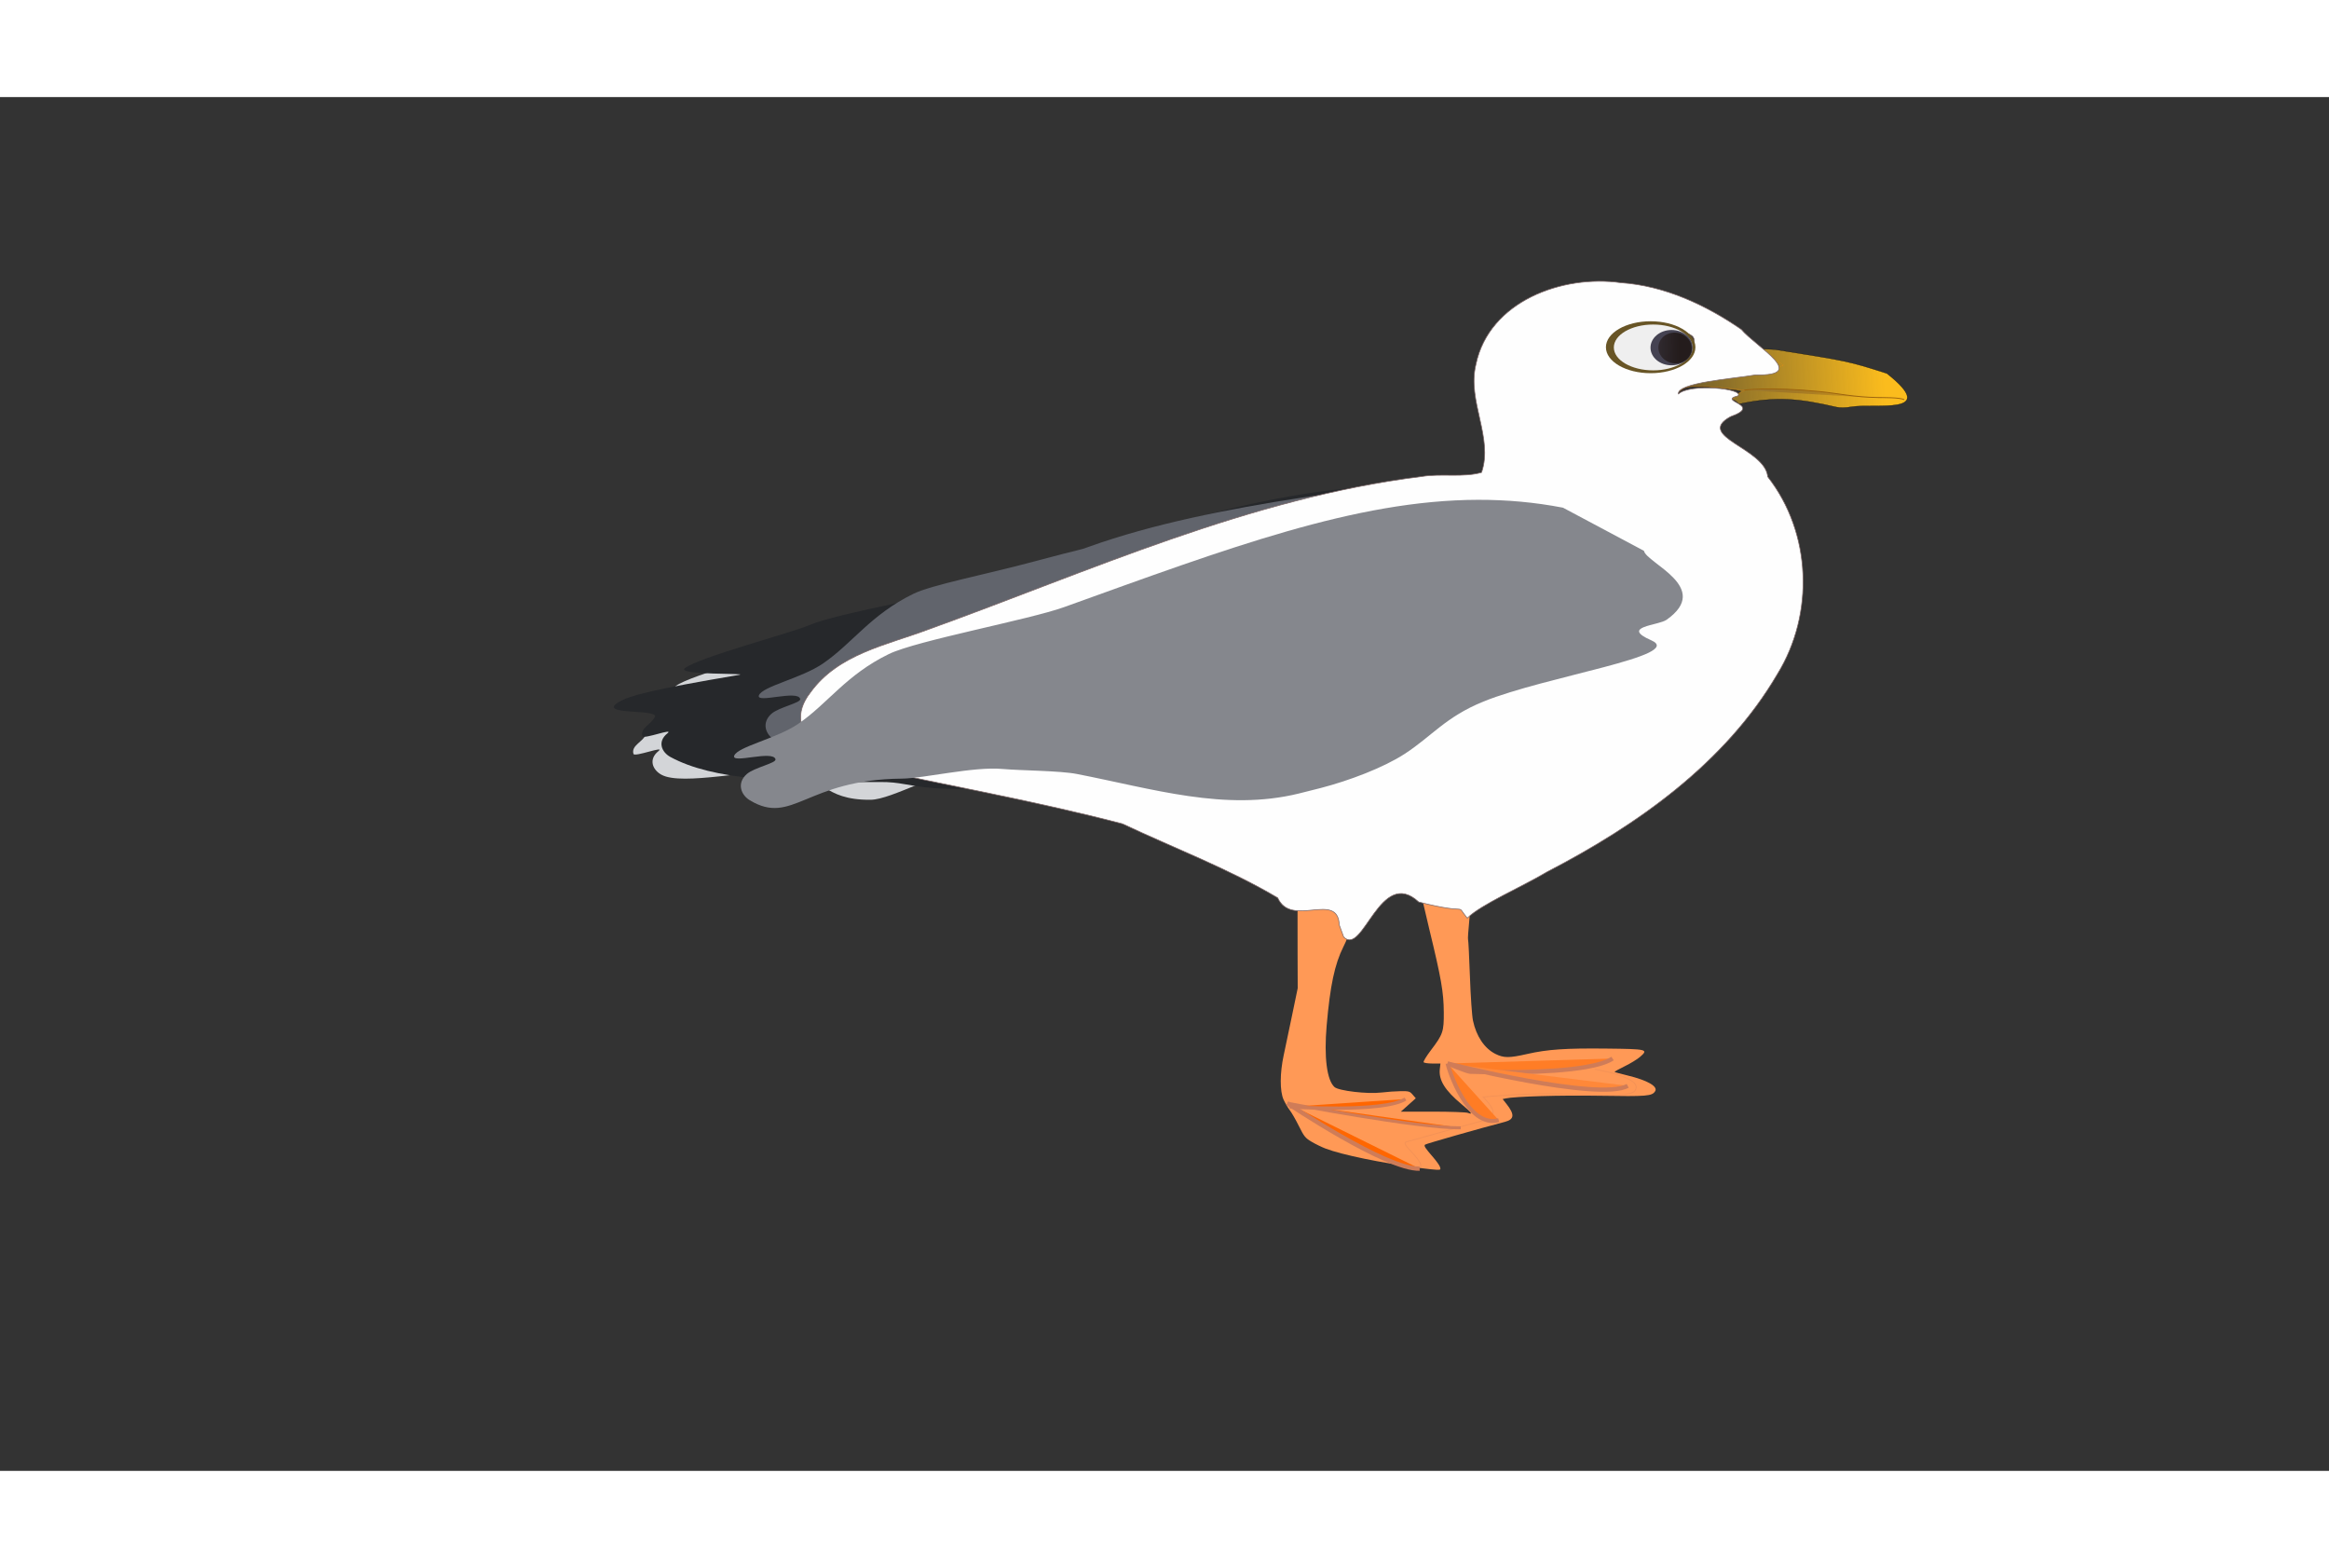 <?xml version="1.0" encoding="UTF-8" standalone="no"?>
<!-- Created with Inkscape (http://www.inkscape.org/) -->

<svg
   xmlns:dc="http://purl.org/dc/elements/1.1/"
   xmlns:cc="http://creativecommons.org/ns#"
   xmlns:rdf="http://www.w3.org/1999/02/22-rdf-syntax-ns#"
   xmlns:svg="http://www.w3.org/2000/svg"
   xmlns="http://www.w3.org/2000/svg"
   xmlns:xlink="http://www.w3.org/1999/xlink"
   xmlns:sodipodi="http://sodipodi.sourceforge.net/DTD/sodipodi-0.dtd"
   xmlns:inkscape="http://www.inkscape.org/namespaces/inkscape"
   sodipodi:docname="galeb.svg"
   inkscape:version="0.92.3 (2405546, 2018-03-11)"
   id="svg1523"
   version="1.1"
   viewBox="0 0 688.278 405.963"
   height="45.963mm"
   width="68.278mm">
  <rect x="0" y="0" width="688.278" height="405.963" fill="#333333" stroke="none"/>
  <defs
     id="defs1517">
    <linearGradient
       inkscape:collect="always"
       id="linearGradient10634">
      <stop
         style="stop-color:#241c1c;stop-opacity:1;"
         offset="0"
         id="stop10630" />
      <stop
         style="stop-color:#241c1c;stop-opacity:0;"
         offset="1"
         id="stop10632" />
    </linearGradient>
    <linearGradient
       inkscape:collect="always"
       id="linearGradient10608">
      <stop
         style="stop-color:#fbbc1d;stop-opacity:1;"
         offset="0"
         id="stop10604" />
      <stop
         style="stop-color:#fbbc1d;stop-opacity:0;"
         offset="1"
         id="stop10606" />
    </linearGradient>
    <linearGradient
       inkscape:collect="always"
       id="linearGradient10600">
      <stop
         style="stop-color:#fbbc1d;stop-opacity:1;"
         offset="0"
         id="stop10596" />
      <stop
         style="stop-color:#e7c97f;stop-opacity:0.555"
         offset="1"
         id="stop10598" />
    </linearGradient>
    <inkscape:path-effect
       effect="skeletal"
       id="path-effect1694"
       is_visible="true"
       pattern="M 0,5 C 0,2.24 2.24,0 5,0 7.76,0 10,2.24 10,5 10,7.76 7.76,10 5,10 2.24,10 0,7.76 0,5 Z"
       copytype="single_stretched"
       prop_scale="0.267"
       scale_y_rel="false"
       spacing="0"
       normal_offset="0"
       tang_offset="0"
       prop_units="false"
       vertical_pattern="false"
       fuse_tolerance="0" />
    <linearGradient
       inkscape:collect="always"
       id="linearGradient6496">
      <stop
         style="stop-color:#d4b144;stop-opacity:1"
         offset="0"
         id="stop6492" />
      <stop
         style="stop-color:#43160f;stop-opacity:0"
         offset="1"
         id="stop6494" />
    </linearGradient>
    <linearGradient
       inkscape:collect="always"
       id="linearGradient6089">
      <stop
         style="stop-color:#ff7f2a;stop-opacity:1;"
         offset="0"
         id="stop6085" />
      <stop
         style="stop-color:#ff7f2a;stop-opacity:0;"
         offset="1"
         id="stop6087" />
    </linearGradient>
    <linearGradient
       inkscape:collect="always"
       xlink:href="#linearGradient6089"
       id="linearGradient6083"
       x1="403.907"
       y1="213.811"
       x2="373.287"
       y2="213.112"
       gradientUnits="userSpaceOnUse"
       gradientTransform="translate(7.792,-1.935)" />
    <linearGradient
       inkscape:collect="always"
       xlink:href="#linearGradient6496"
       id="linearGradient6482"
       x1="385.054"
       y1="103.411"
       x2="449.644"
       y2="107.467"
       gradientUnits="userSpaceOnUse"
       gradientTransform="rotate(-3.268,68.601,-645.302)" />
    <linearGradient
       inkscape:collect="always"
       xlink:href="#linearGradient10600"
       id="linearGradient10602"
       x1="348.69"
       y1="188.604"
       x2="324.582"
       y2="184.828"
       gradientUnits="userSpaceOnUse" />
    <linearGradient
       inkscape:collect="always"
       xlink:href="#linearGradient10608"
       id="linearGradient10610"
       x1="446.954"
       y1="103.177"
       x2="362.023"
       y2="108.205"
       gradientUnits="userSpaceOnUse" />
    <linearGradient
       inkscape:collect="always"
       xlink:href="#linearGradient10634"
       id="linearGradient10636"
       x1="463.592"
       y1="76.593"
       x2="436.095"
       y2="81.807"
       gradientUnits="userSpaceOnUse" />
    <linearGradient
       inkscape:collect="always"
       xlink:href="#linearGradient10608"
       id="linearGradient10798"
       gradientUnits="userSpaceOnUse"
       x1="446.954"
       y1="103.177"
       x2="362.023"
       y2="108.205" />
    <linearGradient
       inkscape:collect="always"
       xlink:href="#linearGradient6496"
       id="linearGradient10800"
       gradientUnits="userSpaceOnUse"
       gradientTransform="rotate(-3.268,68.601,-645.302)"
       x1="385.054"
       y1="103.411"
       x2="449.644"
       y2="107.467" />
  </defs>
  <sodipodi:namedview
     inkscape:window-maximized="1"
     inkscape:window-y="0"
     inkscape:window-x="0"
     inkscape:window-height="713"
     inkscape:window-width="1366"
     fit-margin-bottom="0"
     fit-margin-right="0"
     fit-margin-left="-0.1"
     fit-margin-top="0"
     showgrid="false"
     inkscape:current-layer="g10730"
     inkscape:document-units="mm"
     inkscape:cy="633.081"
     inkscape:cx="1384.3814"
     inkscape:zoom="0.35355339"
     inkscape:pageshadow="2"
     inkscape:pageopacity="0.0"
     borderopacity="1.0"
     bordercolor="#666666"
     pagecolor="#ffffff"
     id="base"
     showguides="true" />
  <g
     inkscape:label="Layer 1"
     inkscape:groupmode="layer"
     id="layer1"
     transform="translate(77.638,-86.852)"
     style="display:inline" />
  <g
     inkscape:groupmode="layer"
     id="layer2"
     inkscape:label="Layer 2"
     style="opacity:0.417" />
  <g
     inkscape:groupmode="layer"
     id="layer3"
     inkscape:label="Layer 3"
     style="display:inline">
    <g
       id="g10796"
       transform="translate(83.079,-3.175)">
      <g
         id="g10903">
        <g
           id="g10949"
           transform="translate(25.4,11.642)">
          <g
             id="g2280"
             transform="translate(23.199,-26.941)">
            <g
               style="display:inline"
               transform="matrix(1,0,0,0.902,235.429,-155.3)"
               id="g2933">
              <path
                 inkscape:connector-curvature="0"
                 style="display:inline;opacity:1;fill:#d3d5d8;fill-opacity:1;stroke:none;stroke-width:0.909;stroke-linecap:round;stroke-linejoin:round;stroke-miterlimit:4;stroke-dasharray:none;stroke-dashoffset:12.65;stroke-opacity:1;paint-order:markers fill stroke"
                 d="m 43.656,325.885 c -36.292,0.079 -73.846,14.244 -122.393,31.709 -10.431,3.752 -43.572,9.869 -51.806,13.875 -4.887,2.377 -32.818,10.577 -36.829,14.121 -2.635,2.328 19.321,1.569 16.064,2.178 -25.469,4.757 -6.589,6.275 -9.74,8.433 -6.393,4.381 -14.168,2.614 -15.183,5.296 -0.945,2.499 -4.4,3.553 -3.67,6.347 0.302,1.153 9.588,-2.87 7.374,-0.905 -3.016,2.677 -1.726,6.144 0.904,7.73 6.232,3.76 27.173,-2.074 37.331,-0.937 10.401,1.165 10.11,9.254 24.427,9.136 6.509,-0.054 20.407,-9.87 28.914,-9.108 5.433,0.487 17.641,-1.464 22.712,-0.475 22.52,4.389 27.007,4.734 48.833,-0.599 2.223,-0.543 11.302,-11.152 13.479,-11.718 8.334,-2.166 11.544,4.066 17.77,0.033 8.064,-5.223 12.14,-10.954 23.36,-15.511 18.389,-7.469 59.898,-13.562 49.582,-18.087 -9.296,-4.078 2.058,-4.338 4.514,-6.065 13.604,-9.569 -5.972,-16.722 -6.682,-20.383 l -23.92,-12.742 c -8.36,-1.615 -16.668,-2.347 -25.043,-2.329 z"
                 id="path2862-1-2"
                 sodipodi:nodetypes="sscssscscsscccccccccccs" />
              <path
                 inkscape:connector-curvature="0"
                 style="display:inline;opacity:1;fill:#26282b;fill-opacity:1;stroke:none;stroke-width:0.909;stroke-linecap:round;stroke-linejoin:round;stroke-miterlimit:4;stroke-dasharray:none;stroke-dashoffset:12.65;stroke-opacity:1;paint-order:markers fill stroke"
                 d="m 46.302,320.065 c -36.292,0.079 -73.846,14.244 -122.394,31.709 -10.431,3.752 -43.572,9.869 -51.806,13.875 -4.887,2.377 -32.818,10.577 -36.829,14.121 -2.635,2.328 19.321,1.569 16.064,2.178 -25.469,4.757 -32.519,6.804 -35.669,8.963 -6.393,4.381 11.761,2.085 10.747,4.767 -0.945,2.499 -4.4,3.553 -3.67,6.347 0.302,1.153 9.588,-2.87 7.374,-0.905 -3.016,2.677 -1.726,6.144 0.904,7.73 12.613,7.61 33.458,8.433 61.758,8.199 6.509,-0.054 7.707,1.242 16.214,2.005 5.433,0.487 19.229,0.124 24.3,1.112 22.52,4.389 38.12,-7.966 59.945,-13.299 2.223,-0.543 4.423,-1.098 6.6,-1.663 8.334,-2.166 18.423,-5.988 24.65,-10.021 8.064,-5.223 12.14,-10.954 23.36,-15.511 18.389,-7.469 59.898,-13.562 49.582,-18.087 -9.296,-4.078 2.058,-4.338 4.514,-6.065 13.604,-9.569 -5.972,-16.722 -6.682,-20.383 l -23.92,-12.742 c -8.36,-1.615 -16.668,-2.347 -25.043,-2.329 z"
                 id="path2862-1"
                 sodipodi:nodetypes="sscssscscscccccccccccs" />
            </g>
            <g
               id="g10730">
              <g
                 id="g10857">
                <path
                   inkscape:connector-curvature="0"
                   style="display:inline;opacity:1;fill:#61646c;fill-opacity:1;stroke:none;stroke-width:0.909;stroke-linecap:round;stroke-linejoin:round;stroke-miterlimit:4;stroke-dasharray:none;stroke-dashoffset:12.65;stroke-opacity:1;paint-order:markers fill stroke"
                   d="m 312.486,119.663 c -8.165,0.018 4.774,8.157 -3.63,9.478 -28.949,4.55 -81.138,8.696 -118.764,22.232 -3.581,1.288 0,0 -16.849,4.52 -13.306,3.57 -29.55,6.724 -34.956,9.354 -12.657,6.157 -18.017,14.624 -26.763,20.616 -6.393,4.381 -17.91,6.73 -18.924,9.412 -0.945,2.499 11.475,-1.739 12.205,1.055 0.302,1.153 -6.287,2.422 -8.501,4.387 -3.016,2.677 -1.726,6.144 0.904,7.73 12.613,7.61 28.968,-10.65 57.268,-10.884 6.509,-0.054 8.83,0.868 17.337,1.63 5.433,0.487 16.984,0.498 22.054,1.486 22.52,4.389 43.732,11.117 65.558,5.784 2.223,-0.543 4.423,-1.098 6.6,-1.663 8.334,-2.166 18.423,-5.988 24.65,-10.021 8.064,-5.223 12.14,-10.954 23.36,-15.511 18.389,-7.469 59.898,-13.562 49.582,-18.087 -9.296,-4.078 2.058,-4.338 4.514,-6.065 13.604,-9.569 -5.972,-16.722 -6.682,-20.383 l -23.92,-12.742 c -8.36,-1.615 -16.668,-2.347 -25.043,-2.329 z"
                   id="path2862-9"
                   sodipodi:nodetypes="ssssscsssccccccccccccs" />
                <path
                   style="display:inline;opacity:1;fill:#ff9956;fill-opacity:1;stroke:none;stroke-width:0.141;stroke-linecap:round;stroke-linejoin:round;stroke-miterlimit:4;stroke-dasharray:none;stroke-opacity:1;paint-order:markers fill stroke"
                   d="m 287.732,334.904 c -11.358,-1.494 -22.813,-3.859 -27.697,-5.719 -1.136,-0.433 -2.988,-1.336 -4.116,-2.008 -1.862,-1.109 -2.204,-1.532 -3.734,-4.614 -0.926,-1.866 -2.142,-3.98 -2.702,-4.698 -0.56,-0.718 -1.391,-2.138 -1.846,-3.155 -1.112,-2.483 -1.094,-7.807 0.043,-13.076 0.444,-2.058 1.559,-7.362 2.477,-11.787 l 1.669,-8.045 -0.038,-10.664 c -0.021,-5.865 -0.025,-11.217 -0.008,-11.893 0.025,-0.993 0.283,-1.377 1.343,-2.003 0.722,-0.426 1.413,-1.178 1.537,-1.671 0.124,-0.493 0.333,-0.908 0.465,-0.922 7.194,-0.755 9.647,-0.962 9.875,-0.835 0.154,0.086 0.281,0.561 0.281,1.055 0,0.495 0.419,2.21 0.931,3.813 1.464,4.584 1.309,6.494 -0.882,10.872 -2.578,5.152 -3.921,11.471 -4.947,23.269 -0.812,9.342 0.052,16.149 2.31,18.192 1.232,1.115 9.736,2.114 13.807,1.622 1.746,-0.211 4.346,-0.395 5.78,-0.408 2.414,-0.023 2.673,0.054 3.522,1.04 l 0.916,1.065 -2.205,1.974 -2.205,1.974 9.424,7.9e-4 c 5.216,2.7e-4 9.852,0.164 10.383,0.366 1.599,0.608 1.099,-0.079 -1.848,-2.538 -4.943,-4.125 -6.816,-7.148 -6.449,-10.407 l 0.185,-1.64 h -2.364 c -1.3,0 -2.472,-0.175 -2.604,-0.388 -0.132,-0.214 0.809,-1.771 2.09,-3.461 3.649,-4.812 3.907,-5.564 3.868,-11.305 -0.04,-5.934 -0.743,-9.962 -4.283,-24.55 -2.746,-11.314 -4.065,-18.077 -3.615,-18.528 0.15,-0.15 2.472,0.205 5.161,0.789 4.513,0.979 5.039,1.184 6.838,2.665 2.028,1.669 3.353,3.639 3.767,5.595 0.133,0.629 -0.009,3.647 -0.315,6.707 -0.306,3.06 -0.479,5.69 -0.383,5.845 0.096,0.155 0.344,5.04 0.553,10.857 0.217,6.042 0.603,11.65 0.902,13.082 0.961,4.608 3.41,8.243 6.637,9.851 2.465,1.228 4.07,1.231 9.401,0.017 5.959,-1.357 11.374,-1.726 23.38,-1.594 12.083,0.133 12.497,0.233 9.993,2.424 -0.823,0.72 -2.895,1.988 -4.604,2.817 -1.709,0.829 -3.037,1.578 -2.951,1.664 0.086,0.086 1.864,0.57 3.951,1.075 5.736,1.389 8.909,3.209 8.036,4.609 -0.91,1.461 -2.356,1.582 -16.219,1.357 -11.795,-0.191 -25.262,0.187 -27.991,0.786 l -0.863,0.19 1.12,1.415 c 2.476,3.126 2.358,4.583 -0.429,5.308 -7.23,1.881 -23.354,6.48 -23.624,6.739 -0.388,0.371 -0.017,0.947 2.442,3.786 0.952,1.099 1.847,2.377 1.99,2.84 0.234,0.76 0.139,0.838 -0.982,0.803 -0.683,-0.021 -3.009,-0.271 -5.17,-0.555 z"
                   id="path1688"
                   inkscape:connector-curvature="0" />
                <g
                   id="g6679"
                   transform="translate(-63.655,20.691)"
                   style="opacity:1">
                  <path
                     sodipodi:nodetypes="cssssscccsssssssc"
                     inkscape:connector-curvature="0"
                     id="path6037"
                     d="m 444.642,86.83 c 0,0 -0.661,0.101 -1.179,0.012 -0.549,-0.094 -1.172,-0.19 -1.409,-0.189 -0.473,0.003 6.337,-1.92 5.424,-2.279 0,0 -9.832,-1.262 -11.694,-1.063 -1.718,0.184 -3.472,-0.435 -5.134,0.188 -2.698,1.012 -4.935,3.11 -4.754,0.929 l 6.071,-2.509 4.368,-0.547 5.419,-0.955 c 1.501,-0.265 3.787,0.586 4.92,0.022 1.181,-0.588 6.057,-1.8 9.278,-2.614 1.776,-0.449 2.753,-0.381 3.028,-0.951 0.103,-0.213 -0.314,0.882 -0.168,0.218 0.067,-0.305 -0.698,-0.834 -1.273,-1.027 -0.742,-0.249 -1.23,-0.916 -2.027,-1.366 -2.034,-1.148 -3.667,-3.124 -3.667,-3.124"
                     style="fill:none;stroke:#973711;stroke-width:0.1;stroke-linecap:round;stroke-linejoin:round;stroke-miterlimit:4;stroke-dasharray:none;stroke-opacity:0.937;paint-order:stroke markers fill" />
                  <g
                     transform="translate(43.345,-21.395)"
                     id="g6529">
                    <g
                       style="opacity:0.417"
                       id="g5923"
                       transform="translate(-28.865,-5.345)">
                      <path
                         sodipodi:nodetypes="cssc"
                         inkscape:connector-curvature="0"
                         id="path2116"
                         d="m 93.414,274.188 c 0,0 29.888,-10.29 45.023,-14.828 6.168,-1.85 15.831,-8.218 22.459,-10.443 41.966,-14.092 87.632,-29.272 114.262,-26.579"
                         style="fill:none;fill-opacity:1;stroke:none;stroke-width:0.265px;stroke-linecap:butt;stroke-linejoin:miter;stroke-opacity:1"
                         transform="translate(77.638,-86.852)" />
                      <path
                         sodipodi:nodetypes="csc"
                         inkscape:connector-curvature="0"
                         id="path2118"
                         d="m 275.158,222.338 c 0,0 4.577,-0.911 2.011,-10.161 -2.95,-10.632 -5.184,-23.231 2.014,-32.69"
                         style="fill:none;fill-opacity:1;stroke:none;stroke-width:0.265px;stroke-linecap:butt;stroke-linejoin:miter;stroke-opacity:1"
                         transform="translate(77.638,-86.852)" />
                      <path
                         transform="translate(77.638,-86.852)"
                         sodipodi:nodetypes="csc"
                         inkscape:connector-curvature="0"
                         id="path2122"
                         d="m 93.414,274.188 c 0,0 -19.602,10.829 -18.174,20.312 2.482,16.493 18.174,10.156 42.229,11.76"
                         style="fill:none;fill-opacity:1;stroke:none;stroke-width:0.265px;stroke-linecap:butt;stroke-linejoin:miter;stroke-opacity:1" />
                      <a
                         style="fill:none;fill-opacity:1"
                         id="a2161">
                        <path
                           style="fill:none;fill-opacity:1;stroke:none;stroke-width:0.265px;stroke-linecap:butt;stroke-linejoin:miter;stroke-opacity:1"
                           d="m 309.787,332.553 c 0,0 104.321,-57.074 43.467,-119.818"
                           id="path2131"
                           inkscape:connector-curvature="0"
                           transform="translate(77.638,-86.852)" />
                      </a>
                      <path
                         sodipodi:nodetypes="ccccc"
                         inkscape:connector-curvature="0"
                         id="path2133"
                         d="m 353.255,212.734 v 0 l -7.182,-3.78 v 0 l 10.205,-7.937"
                         style="fill:none;fill-opacity:1;stroke:none;stroke-width:0.265px;stroke-linecap:butt;stroke-linejoin:miter;stroke-opacity:1"
                         transform="translate(77.638,-86.852)" />
                      <path
                         transform="translate(77.638,-86.852)"
                         style="opacity:0.755;fill:none;fill-opacity:1;stroke:none;stroke-width:0.265px;stroke-linecap:butt;stroke-linejoin:miter;stroke-opacity:1"
                         d="m 93.414,274.188 c 0,0 29.888,-10.29 45.023,-14.828 6.168,-1.85 15.831,-8.218 22.459,-10.443 41.966,-14.092 87.632,-29.272 114.262,-26.579"
                         id="path5875"
                         inkscape:connector-curvature="0"
                         sodipodi:nodetypes="cssc" />
                      <path
                         transform="translate(77.638,-86.852)"
                         style="fill:none;fill-opacity:1;stroke:none;stroke-width:0.265px;stroke-linecap:butt;stroke-linejoin:miter;stroke-opacity:1"
                         d="m 275.158,222.338 c 0,0 4.577,-0.911 2.011,-10.161 -2.95,-10.632 -5.184,-23.231 2.014,-32.69 9.45,-12.419 26.215,-17.934 51.032,-12.207 0,0 7.507,3.059 17.711,7.871 1.973,0.931 4.242,2.641 6.262,4.389 3.329,2.88 5.986,5.863 5.538,5.627"
                         id="path5877"
                         inkscape:connector-curvature="0"
                         sodipodi:nodetypes="csscssc" />
                      <path
                         style="fill:none;fill-opacity:1;stroke:none;stroke-width:0.265px;stroke-linecap:butt;stroke-linejoin:miter;stroke-opacity:1"
                         d="m 93.414,274.188 c 0,0 -19.602,10.829 -18.174,20.312 2.482,16.493 18.174,10.156 42.229,11.76"
                         id="path5879"
                         inkscape:connector-curvature="0"
                         sodipodi:nodetypes="csc"
                         transform="translate(77.638,-86.852)" />
                      <a
                         id="a5883"
                         style="fill:none;fill-opacity:1">
                        <path
                           transform="translate(77.638,-86.852)"
                           inkscape:connector-curvature="0"
                           id="path5881"
                           d="m 309.787,332.553 c 0,0 104.321,-57.074 43.467,-119.818"
                           style="fill:none;fill-opacity:1;stroke:none;stroke-width:0.265px;stroke-linecap:butt;stroke-linejoin:miter;stroke-opacity:1"
                           sodipodi:nodetypes="cc" />
                      </a>
                      <path
                         transform="translate(77.638,-86.852)"
                         style="fill:none;fill-opacity:1;stroke:none;stroke-width:0.265px;stroke-linecap:butt;stroke-linejoin:miter;stroke-opacity:1"
                         d="m 353.255,212.734 v 0 l -7.182,-3.78 v 0 l 10.205,-7.937"
                         id="path5885"
                         inkscape:connector-curvature="0"
                         sodipodi:nodetypes="ccccc" />
                      <path
                         sodipodi:nodetypes="cssc"
                         inkscape:connector-curvature="0"
                         id="path10682"
                         d="m 93.414,274.188 c 0,0 29.888,-10.29 45.023,-14.828 6.168,-1.85 15.831,-8.218 22.459,-10.443 41.966,-14.092 87.632,-29.272 114.262,-26.579"
                         style="opacity:0.755;fill:none;fill-opacity:1;stroke:none;stroke-width:0.265px;stroke-linecap:butt;stroke-linejoin:miter;stroke-opacity:1"
                         transform="translate(77.638,-86.852)" />
                    </g>
                  </g>
                  <g
                     id="g10594"
                     transform="translate(-1.327,0.276)">
                    <path
                       sodipodi:nodetypes="cccccccsscscccsccsscccccccc"
                       inkscape:connector-curvature="0"
                       id="path6453"
                       d="m 432.631,110.51 c -11.015,-2.554 -17.732,-3.215 -28.445,-0.975 -0.462,0.094 -0.842,-0.591 -1.556,-0.962 -0.737,-0.383 -1.224,-0.493 -2.223,-0.501 l -1.279,-0.01 2.342,-0.822 c 2.099,-0.737 3.083,-1.251 2.844,-1.485 -0.127,-0.125 -6.586,-0.841 -9.249,-1.026 -1.299,-0.09 -3.513,-0.155 -4.919,-0.143 l -2.226,0.35 -2.046,1.355 c -1.998,1.324 -2.985,0.468 -3.166,-7.8e-4 -0.122,-0.316 0.015,-0.385 3.946,-1.964 1.806,-0.725 2.653,-0.955 4.158,-1.126 1.039,-0.118 3.199,-1.455 4.961,-1.758 2.923,-0.503 4.076,-1.062 5.584,-0.88 1.627,0.197 0.957,1.248 2.967,0.603 2.235,-0.717 10.387,-2.29 10.974,-2.29 0.201,0 0.366,-0.116 0.366,-0.259 0,-0.315 -0.362,-0.627 -1.442,-1.244 -1.445,-0.826 -3.518,-2.321 -4.502,-3.248 l -0.955,-0.899 5.764,0.294 c 21.551,3.426 21.755,3.438 33.058,7.072 15.767,12.479 -3.571,8.689 -10.474,9.841 -1.666,0.303 -3.4,0.333 -4.484,0.079 z"
                       style="display:inline;opacity:1;fill:url(#linearGradient10798);fill-opacity:1;stroke:#010103;stroke-width:0.071;stroke-linecap:round;stroke-linejoin:round;stroke-miterlimit:4;stroke-dasharray:none;stroke-opacity:1;paint-order:stroke markers fill"
                       transform="translate(43.345,-21.395)" />
                    <path
                       style="fill:url(#linearGradient10800);fill-opacity:1;stroke:#9b620d;stroke-width:0.265px;stroke-linecap:butt;stroke-linejoin:miter;stroke-opacity:1"
                       d="m 448.804,84.098 c 0,0 7.317,-1.038 22.252,0.434 5.297,0.522 10.203,1.658 17.209,1.762 1.421,0.021 6.42,-0.055 7.803,0.628"
                       id="path6474"
                       inkscape:connector-curvature="0"
                       sodipodi:nodetypes="cssc" />
                  </g>
                </g>
                <g
                   id="g2949"
                   transform="translate(2.117,-3.6033333e-6)"
                   style="fill:#fefefe;fill-opacity:1;stroke:#7c6767;stroke-width:0.2;stroke-linecap:round;stroke-linejoin:round;stroke-miterlimit:4;stroke-dasharray:none;stroke-opacity:1;paint-order:normal">
                  <g
                     id="g2974"
                     transform="translate(0,0.529)"
                     style="fill:#fefefe;fill-opacity:1;stroke:#7c6767;stroke-width:0.2;stroke-linecap:round;stroke-linejoin:round;stroke-miterlimit:4;stroke-dasharray:none;stroke-opacity:1;paint-order:normal">
                    <path
                       sodipodi:nodetypes="cccccccccccccccccccccccccc"
                       inkscape:connector-curvature="0"
                       id="path1699"
                       d="m 261.994,262.605 c -0.42,-10.126 -14.139,0.989 -18.2,-8.038 -14.603,-8.636 -30.57,-14.657 -45.87,-21.869 -25.721,-6.75 -51.985,-11.316 -77.945,-17.105 4.27,-1.37 14.051,-3.403 3.436,-2.854 -11.115,2.588 -27.182,-6.684 -17.752,-18.798 8.219,-11.433 22.395,-14.002 34.752,-18.633 47.845,-17.242 95.014,-38.921 145.935,-45.235 5.717,-0.962 12.41,0.358 17.693,-1.202 3.541,-10.261 -4.318,-21.08 -1.668,-31.903 3.905,-18.734 25.618,-26.617 42.86,-24.161 12.848,0.876 25.108,6.558 35.569,13.791 4.448,5.232 20.088,13.826 4.217,13.448 -6.207,1.076 -23.356,2.293 -22.807,5.649 3.367,-3.226 19.474,-1.624 17.615,0.537 -6.433,1.567 7.651,2.631 -2.214,6.152 -10.649,5.829 10.266,9.306 10.999,17.763 12.96,16.559 13.824,40.479 2.868,58.289 -15.421,26.346 -41.406,44.658 -68.052,58.46 -7.642,4.564 -19.539,9.616 -23.614,13.68 -3.946,-4.847 1.759,-0.647 -14.335,-4.772 -11.4,-10.579 -16.445,16.153 -22.178,10.357 z M 364.718,92.943 c 11.484,-9.874 -27.782,-5.292 -11.035,1.012 3.601,0.57 7.749,0.907 11.035,-1.012 z"
                       style="opacity:1;fill:#fefefe;fill-opacity:1;stroke:#7c6767;stroke-width:0.2;stroke-linecap:round;stroke-linejoin:round;stroke-miterlimit:4;stroke-dasharray:none;stroke-opacity:1;paint-order:normal" />
                  </g>
                </g>
                <path
                   style="display:inline;opacity:0.244;fill:none;stroke:#cf7c58;stroke-width:0.265px;stroke-linecap:butt;stroke-linejoin:miter;stroke-opacity:1"
                   d="m 287.857,335.131 c 0.806,-0.707 0.182,-1.89 -0.815,-3.132 -1.699,-2.116 -4.48,-4.4 -3.112,-4.784 14.781,-4.142 22.978,-6.372 22.978,-6.372 0,0 2.106,-0.003 2.646,-2.117 0.386,-1.512 -2.91,-4.763 -2.91,-4.763 0,0 10.263,-1.045 20.182,-0.95 11.549,0.11 23.099,1.233 24.665,-0.902 2.91,-3.969 -11.906,-6.35 -11.906,-6.35"
                   id="path1678"
                   inkscape:connector-curvature="0"
                   sodipodi:nodetypes="csscscssc" />
                <path
                   style="display:inline;fill:#ff6600;stroke:#cf7c58;stroke-width:1.265;stroke-linecap:butt;stroke-linejoin:miter;stroke-miterlimit:4;stroke-dasharray:none;stroke-opacity:1"
                   d="m 248.777,315.798 c 0,0 29.281,19.675 39.08,19.334"
                   id="path2503"
                   inkscape:connector-curvature="0" />
                <path
                   style="display:inline;fill:#ff6600;stroke:#cf7c58;stroke-width:0.888;stroke-linecap:butt;stroke-linejoin:miter;stroke-miterlimit:4;stroke-dasharray:none;stroke-opacity:1"
                   d="m 248.777,315.798 c 0,0 38.388,7.401 51.235,7.272"
                   id="path2503-7"
                   inkscape:connector-curvature="0" />
                <path
                   style="display:inline;fill:#ff6600;stroke:#cf7c58;stroke-width:0.999;stroke-linecap:butt;stroke-linejoin:miter;stroke-miterlimit:4;stroke-dasharray:none;stroke-opacity:1"
                   d="m 249.431,316.863 c 0,0 27.735,1.829 34.236,-2.299"
                   id="path2503-5"
                   inkscape:connector-curvature="0" />
                <path
                   style="display:inline;fill:#ff7d26;fill-opacity:1;stroke:#cf7c58;stroke-width:1.265;stroke-linecap:butt;stroke-linejoin:miter;stroke-miterlimit:4;stroke-dasharray:none;stroke-opacity:1"
                   d="m 296.117,304.067 c 0,0 5.813,2.392 6.686,2.421 5.045,0.167 22.986,0.587 34.268,-1.403 3.368,-0.594 6.142,-1.403 7.803,-2.498"
                   id="path2503-3"
                   inkscape:connector-curvature="0"
                   sodipodi:nodetypes="cssc" />
                <path
                   style="display:inline;fill:#ff8839;fill-opacity:1;stroke:#cf7c58;stroke-width:1.262;stroke-linecap:butt;stroke-linejoin:miter;stroke-miterlimit:4;stroke-dasharray:none;stroke-opacity:1"
                   d="m 296.117,304.067 c 0,0 44.639,11.244 53.23,6.589"
                   id="path2503-56"
                   inkscape:connector-curvature="0"
                   sodipodi:nodetypes="cc" />
                <path
                   style="display:inline;fill:#ff7c24;fill-opacity:1;stroke:#cf7c58;stroke-width:1.194;stroke-linecap:butt;stroke-linejoin:miter;stroke-miterlimit:4;stroke-dasharray:none;stroke-opacity:1"
                   d="m 296.117,304.067 c 0.301,1.703 5.959,19.225 15.108,16.747"
                   id="path2503-2"
                   inkscape:connector-curvature="0"
                   sodipodi:nodetypes="cc" />
                <g
                   id="g10653"
                   transform="matrix(1.001,0,0,0.807,-4.489,20.012)">
                  <ellipse
                     ry="9.509"
                     rx="13.212"
                     cy="89.696"
                     cx="360.265"
                     id="path10498"
                     style="opacity:1;fill:#685526;fill-opacity:1;stroke:none;stroke-width:0.922;stroke-linecap:round;stroke-linejoin:round;stroke-miterlimit:4;stroke-dasharray:none;stroke-dashoffset:47.811;stroke-opacity:1;paint-order:markers fill stroke" />
                  <ellipse
                     ry="8.391"
                     rx="11.616"
                     cy="89.777"
                     cx="361.006"
                     id="path10492"
                     style="display:inline;opacity:1;fill:#efefef;fill-opacity:1;stroke:none;stroke-width:0.858;stroke-linecap:round;stroke-linejoin:round;stroke-miterlimit:4;stroke-dasharray:none;stroke-dashoffset:47.811;stroke-opacity:1;paint-order:markers fill stroke" />
                  <ellipse
                     ry="6.466"
                     rx="6.217"
                     cy="89.851"
                     cx="366.434"
                     id="path10587"
                     style="opacity:1;fill:#454352;fill-opacity:1;stroke:none;stroke-width:1.75;stroke-linecap:round;stroke-linejoin:round;stroke-miterlimit:4;stroke-dasharray:none;stroke-dashoffset:47.811;stroke-opacity:1;paint-order:markers fill stroke" />
                  <path
                     sodipodi:type="inkscape:offset"
                     inkscape:radius="0.9354431"
                     inkscape:original="M 461.7832 69.792969 A 7.0456419 7.3732886 0 0 0 454.73633 77.166016 A 7.0456419 7.3732886 0 0 0 461.7832 84.539062 A 7.0456419 7.3732886 0 0 0 468.82812 77.166016 A 7.0456419 7.3732886 0 0 0 461.7832 69.792969 z "
                     style="display:inline;opacity:1;fill:url(#linearGradient10636);fill-opacity:1;stroke:none;stroke-width:0.964;stroke-linecap:round;stroke-linejoin:round;stroke-miterlimit:4;stroke-dasharray:none;stroke-dashoffset:47.811;stroke-opacity:1;paint-order:markers fill stroke"
                     id="path10612"
                     d="m 461.783,68.857 c -2.101,-3.83e-4 -4.185,0.907 -5.658,2.449 -1.474,1.542 -2.324,3.695 -2.324,5.859 7e-5,2.165 0.851,4.318 2.324,5.859 1.474,1.542 3.557,2.45 5.658,2.449 2.101,-2.25e-4 4.185,-0.907 5.658,-2.449 1.473,-1.542 2.322,-3.695 2.322,-5.859 -7e-5,-2.164 -0.849,-4.318 -2.322,-5.859 -1.473,-1.542 -3.558,-2.449 -5.658,-2.449 z"
                     transform="matrix(0.605,0.166,-0.122,0.66,97.505,-37.603)" />
                </g>
              </g>
              <path
                 sodipodi:nodetypes="ssssscsscccccccccccs"
                 inkscape:connector-curvature="0"
                 id="krilo"
                 d="m 305.187,137.485 c -36.292,0.079 -73.846,14.244 -122.394,31.709 -10.431,3.752 -43.572,9.869 -51.806,13.875 -12.657,6.157 -18.017,14.624 -26.763,20.616 -6.393,4.381 -17.91,6.73 -18.924,9.412 -0.945,2.499 11.475,-1.739 12.205,1.055 0.302,1.153 -6.287,2.422 -8.501,4.387 -3.016,2.677 -1.726,6.144 0.904,7.73 12.613,7.61 16.62,-6.16 44.92,-6.393 6.509,-0.054 21.178,-3.622 29.685,-2.86 5.433,0.487 16.984,0.498 22.054,1.486 22.52,4.389 43.732,11.117 65.558,5.784 2.223,-0.543 4.423,-1.098 6.6,-1.663 8.334,-2.166 18.423,-5.988 24.65,-10.021 8.064,-5.223 12.14,-10.954 23.36,-15.511 18.389,-7.469 59.898,-13.562 49.582,-18.087 -9.296,-4.078 2.058,-4.338 4.514,-6.065 13.604,-9.569 -5.972,-16.722 -6.682,-20.383 l -23.92,-12.742 c -8.36,-1.615 -16.668,-2.347 -25.043,-2.329 z"
                 style="display:inline;opacity:1;fill:#85878d;fill-opacity:1;stroke:none;stroke-width:0.909;stroke-linecap:round;stroke-linejoin:round;stroke-miterlimit:4;stroke-dasharray:none;stroke-dashoffset:12.65;stroke-opacity:1;paint-order:markers fill stroke;"
                 inkscape:label="#path3062" />
            </g>
          </g>
        </g>
      </g>
    </g>
  </g>
<style>
</style>  
</svg>
